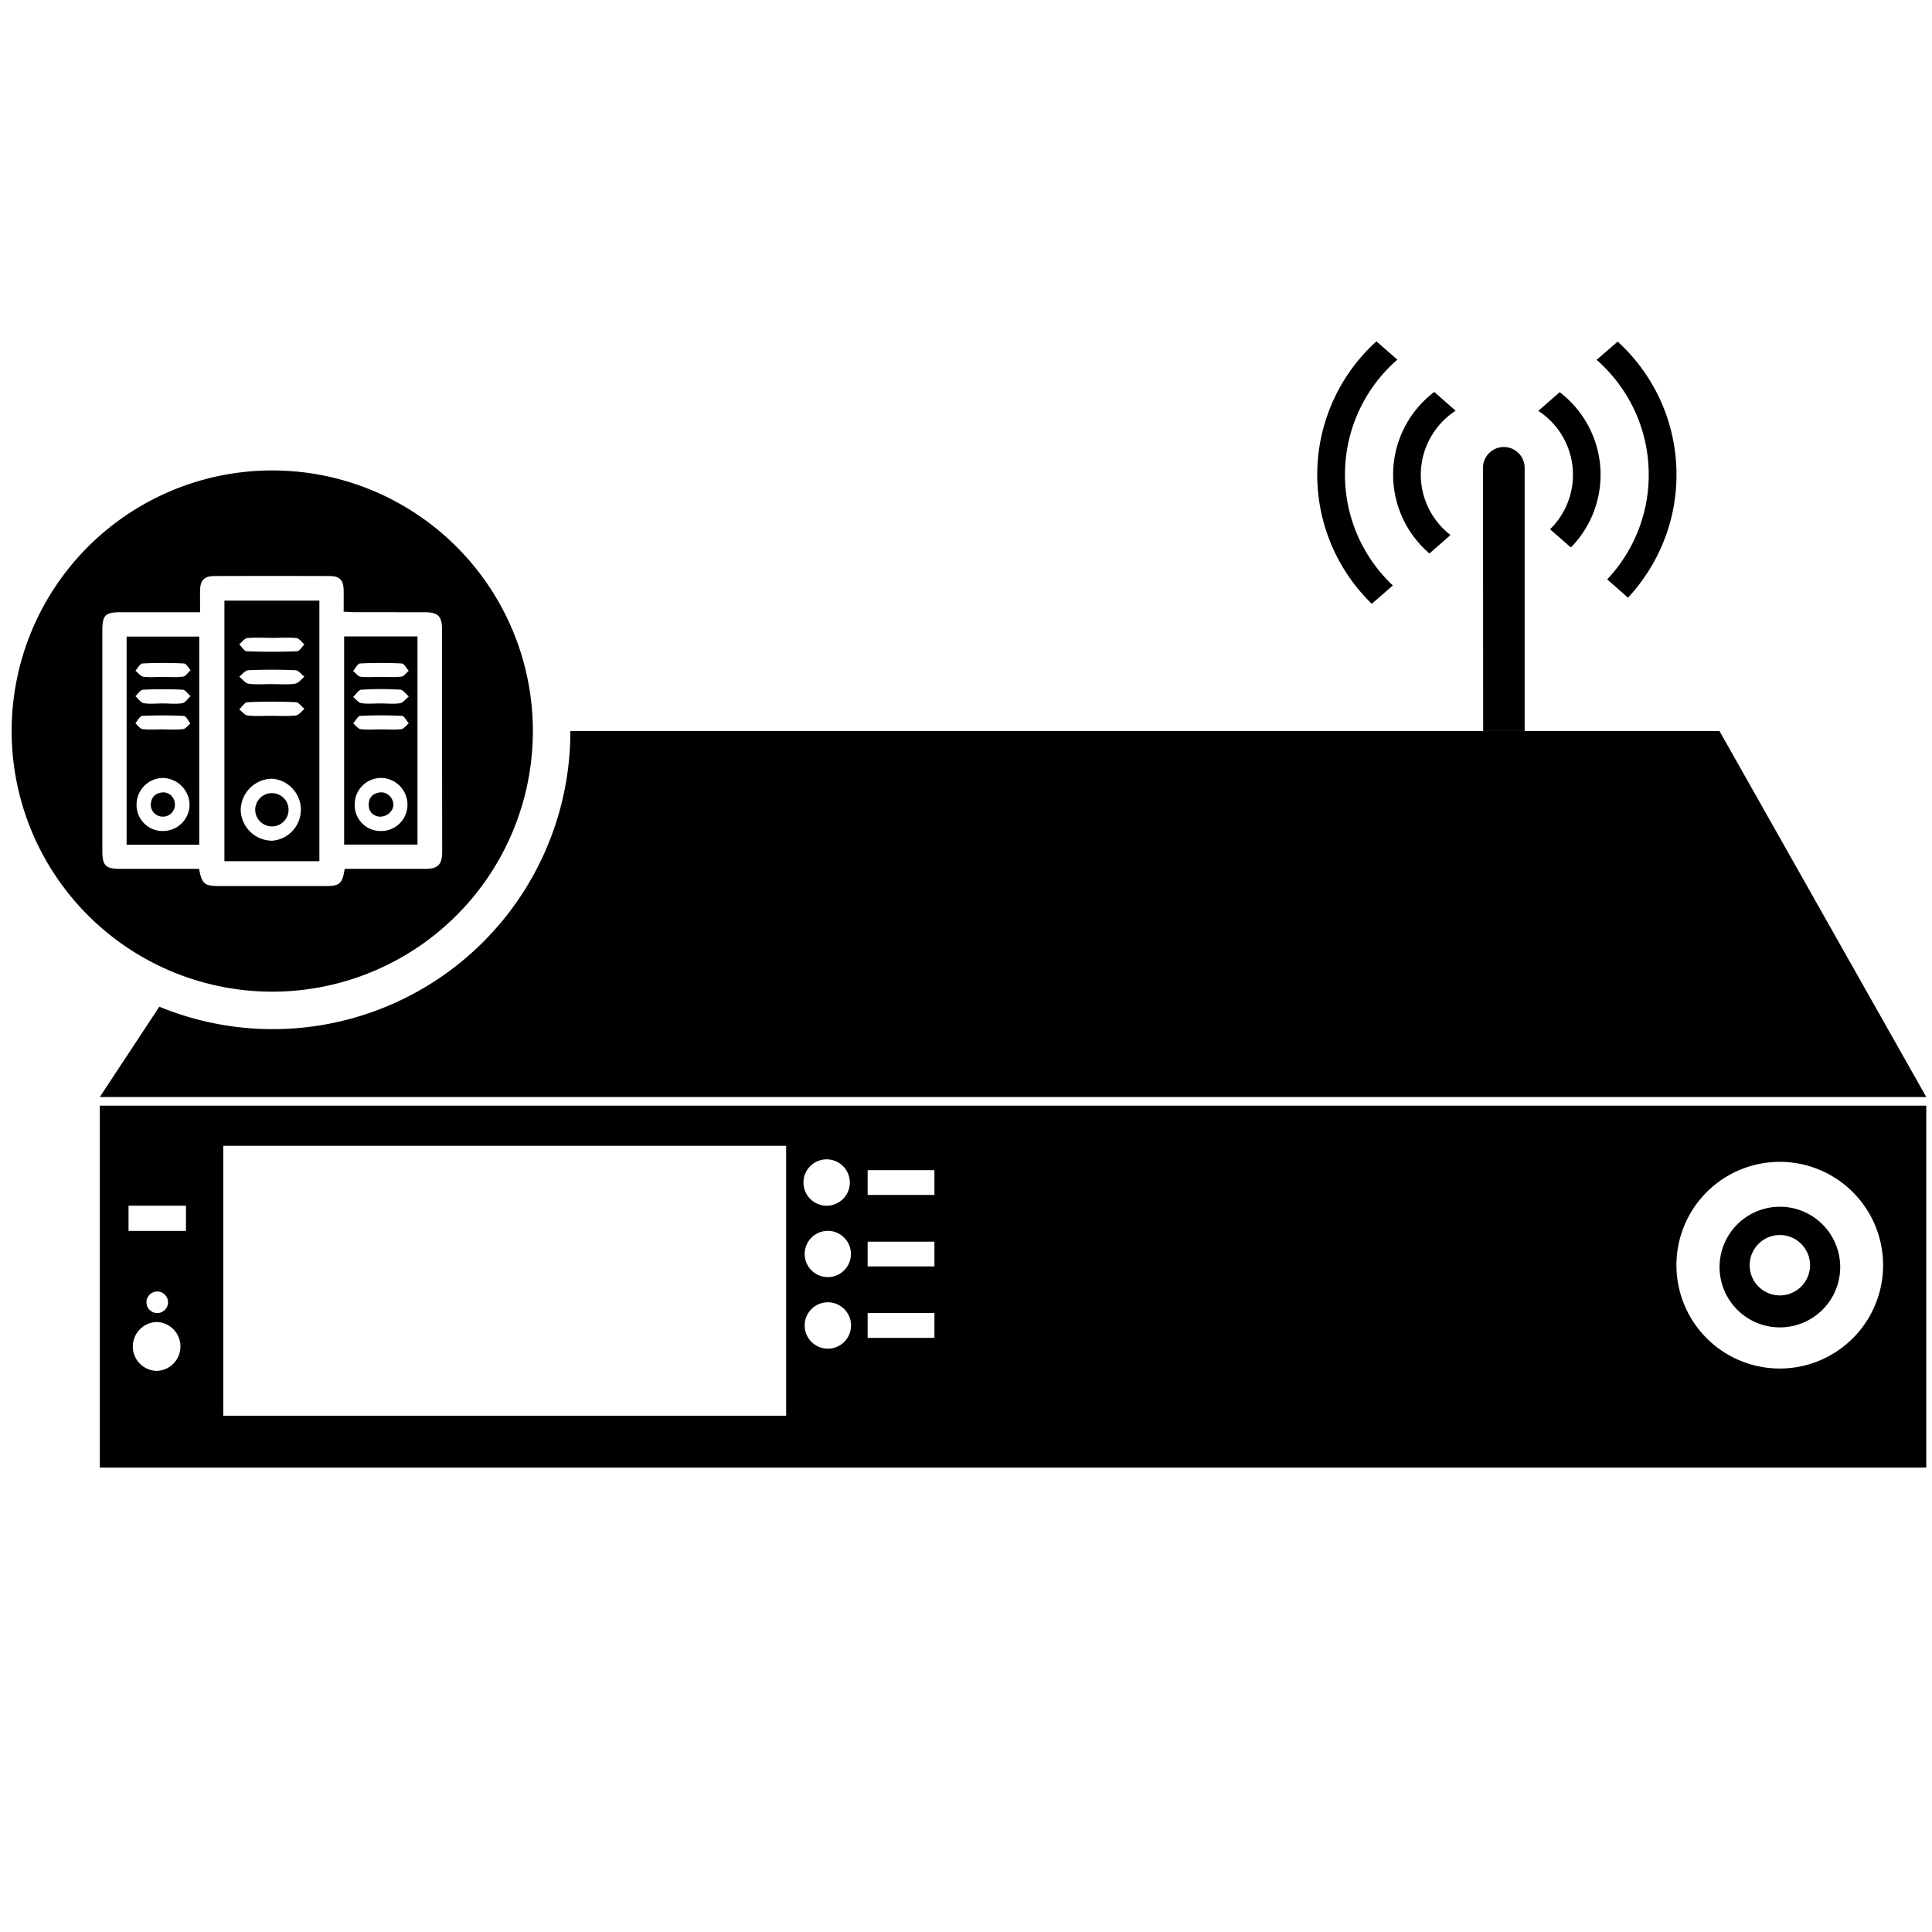 <?xml version="1.0" standalone="no"?><!DOCTYPE svg PUBLIC "-//W3C//DTD SVG 1.1//EN" "http://www.w3.org/Graphics/SVG/1.1/DTD/svg11.dtd"><svg t="1579512823742" class="icon" viewBox="0 0 1024 1024" version="1.1" xmlns="http://www.w3.org/2000/svg" p-id="8806" xmlns:xlink="http://www.w3.org/1999/xlink" width="200" height="200"><defs><style type="text/css"></style></defs><path d="M52.896 586.016v191.808h968.064v-191.808H52.896z m30.432 140.576c-7.136 0-12.928-5.76-12.928-12.896s5.792-12.992 12.928-12.992a12.96 12.96 0 0 1 0 25.888z m-5.696-36.352a5.696 5.696 0 1 1 11.424 0 5.696 5.696 0 0 1-11.424 0z m20.928-37.824h-30.432v-13.376h30.432v13.376z m318.112 97.952H118.336v-143.072h298.336v143.072z m22.08-35.552a12.288 12.288 0 1 1 0.064-24.576 12.288 12.288 0 0 1-0.064 24.576z m0-37.92a12.256 12.256 0 1 1 0-24.512 12.256 12.256 0 0 1 0 24.512z m0-37.856a12.288 12.288 0 1 1 0.032-24.544 12.288 12.288 0 0 1-0.032 24.544z m56.512 70.048h-35.392v-13.152h35.392v13.152z m0-37.856h-35.392v-13.12h35.392v13.12z m0-37.888h-35.392v-13.12h35.392v13.12z m448.064 92a54.752 54.752 0 1 1-0.032-109.536 54.752 54.752 0 0 1 0.032 109.536z" p-id="8807"></path><path d="M975.328 670.56a31.968 31.968 0 1 1-63.904 0 31.968 31.968 0 0 1 63.904 0z m-32-15.968a16 16 0 1 0 0.064 32 16 16 0 0 0-0.064-32zM851.84 307.072a80.544 80.544 0 0 0 22.016-55.488c0-24.288-10.72-46.048-27.616-60.864l11.168-9.664c19.104 17.44 31.168 42.592 31.168 70.56 0 25.248-9.888 48.096-25.696 65.184l-11.04-9.728z m-19.232-16.896l-11.04-9.664a40.416 40.416 0 0 0-6.24-62.752l11.328-9.888a55.04 55.04 0 0 1 5.952 82.304z m-46.592-42.208a11.04 11.04 0 0 1 22.08 0v139.488h-21.984l-0.096-139.488z m-32.96 3.616c0 13.056 6.208 24.64 15.744 32l-11.168 9.76a54.944 54.944 0 0 1 2.56-85.6l11.328 9.952a40.48 40.48 0 0 0-18.464 33.888z m-40.192 0c0 23.2 9.792 44.032 25.376 58.72l-11.168 9.728a95.36 95.36 0 0 1 2.464-139.104l11.104 9.696a80.64 80.64 0 0 0-27.776 60.96z" p-id="8808"></path><path d="M911.36 387.456H302.304a157.76 157.76 0 0 1-217.856 146.112l-31.552 47.872h968.064l-109.6-193.984z" p-id="8809"></path><path d="M144.32 249.344a138.112 138.112 0 1 0-0.032 276.256 138.112 138.112 0 0 0 0.032-276.256z m80.864 211.168H182.688c-1.216 7.84-2.624 9.12-10.08 9.12H116.544c-8.224 0-9.472-0.992-11.04-9.12H64.448c-8.704 0-10.208-1.472-10.208-10.08v-116.256c0-8.064 1.536-9.664 9.536-9.664h42.272c0-4.16-0.064-7.84 0-11.584 0.064-5.28 2.208-7.584 7.456-7.616 20.384-0.064 40.8-0.064 61.216 0 5.312 0 7.328 2.144 7.424 7.52 0.064 3.584 0 7.2 0 11.392 2.08 0.096 3.872 0.256 5.696 0.256l37.536 0.032c6.752 0.032 8.896 2.112 8.896 8.928 0.032 39.296 0.032 78.56 0.096 117.792 0 7.136-2.208 9.28-9.184 9.28z m-106.24-4.064H169.28V318.336H118.944v138.112z m25.312-10.848a16.736 16.736 0 0 1-16.672-16.64 16.832 16.832 0 0 1 16.64-16.224 16.48 16.48 0 0 1 0.032 32.864z m-13.184-107.392c4.416-0.448 8.864-0.128 13.312-0.128 4.288 0 8.576-0.32 12.8 0.128 1.472 0.16 2.784 2.208 4.16 3.36-1.312 1.28-2.592 3.552-3.936 3.616-8.864 0.352-17.76 0.352-26.656 0-1.344-0.064-2.624-2.4-3.968-3.712 1.408-1.088 2.752-3.104 4.288-3.264z m30.272 20.48c-1.664 1.312-3.2 3.456-5.024 3.712-4 0.576-8.16 0.192-12.256 0.192s-8.256 0.352-12.256-0.192c-1.824-0.256-3.328-2.432-4.992-3.744 1.6-1.248 3.136-3.36 4.768-3.424 8.352-0.352 16.736-0.352 25.088 0 1.6 0.064 3.136 2.272 4.672 3.456z m-30.208 13.504c8.544-0.384 17.056-0.384 25.632-0.032 1.568 0.032 3.072 2.336 4.608 3.584-1.536 1.216-2.976 3.264-4.576 3.456-4.384 0.512-8.864 0.192-13.312 0.192-4.096 0-8.224 0.32-12.288-0.192-1.568-0.192-2.912-2.08-4.384-3.2 1.408-1.312 2.816-3.744 4.32-3.808z m-64.032 75.52H105.6v-110.304H67.104v110.304z m19.168-7.264a13.76 13.76 0 0 1-13.888-14.048c0.032-7.776 6.4-14.08 14.08-14.048a14.432 14.432 0 0 1 14.016 14.208 14.08 14.08 0 0 1-14.208 13.888z m10.688-53.984c-3.68 0.384-7.456 0.128-11.2 0.128-3.424 0-6.848 0.256-10.208-0.16-1.344-0.16-2.56-2.016-3.808-3.104 1.216-1.376 2.368-3.808 3.68-3.904 7.296-0.32 14.624-0.32 21.952 0.032 1.28 0.064 2.4 2.624 3.52 4-1.28 1.056-2.464 2.816-3.936 3.008z m-21.472-34.816c7.328-0.352 14.656-0.352 21.952 0 1.28 0.064 2.432 2.304 3.584 3.552-1.344 1.216-2.592 3.264-4.064 3.424-3.68 0.512-7.456 0.16-11.2 0.16-3.264 0-6.56 0.352-9.696-0.096-1.568-0.256-2.848-2.08-4.288-3.2 1.248-1.344 2.432-3.744 3.712-3.84z m0.352 13.92c7.008-0.352 14.016-0.352 20.96 0 1.44 0.032 2.784 2.208 4.192 3.392-1.44 1.312-2.752 3.456-4.384 3.744-3.328 0.576-6.784 0.128-10.208 0.128-3.392 0-6.88 0.416-10.176-0.128-1.632-0.288-2.976-2.432-4.48-3.712 1.344-1.184 2.656-3.392 4.096-3.424z m68.32 54.816a8.832 8.832 0 0 0-8.896 8.768 8.896 8.896 0 0 0 8.832 8.864 8.8 8.8 0 1 0 0.064-17.632z m57.92-0.416c-4 0.128-6.528 2.368-6.656 6.304-0.128 4 2.336 6.112 5.6 6.592 4.128 0.096 7.36-2.848 7.456-6.24 0.128-3.392-2.944-6.72-6.4-6.656z m-115.84 0.032c-3.712 0.256-6.016 2.336-6.304 6.144a6.304 6.304 0 0 0 6.208 6.688 6.304 6.304 0 0 0 6.56-6.4c0.064-3.616-2.88-6.688-6.464-6.432z m96.16 27.648h38.88v-110.336H182.4v110.336z m19.36-7.2a13.696 13.696 0 0 1-13.76-14.176 14.016 14.016 0 0 1 14.144-13.952 14.208 14.208 0 0 1 13.824 14.304 13.92 13.92 0 0 1-14.208 13.824z m10.912-53.984c-3.52 0.416-7.2 0.128-10.752 0.128-3.584 0-7.232 0.288-10.784-0.128-1.408-0.192-2.624-2.016-3.936-3.072 1.248-1.376 2.432-3.872 3.712-3.968 7.328-0.352 14.72-0.352 22.08 0 1.312 0.064 2.432 2.56 3.68 3.968-1.344 1.12-2.592 2.88-4 3.072z m-21.856-34.816c7.36-0.352 14.752-0.352 22.08 0 1.312 0.064 2.496 2.56 3.744 3.904-1.28 1.088-2.528 2.912-3.968 3.072-3.52 0.448-7.2 0.16-10.784 0.16s-7.232 0.288-10.752-0.096c-1.408-0.192-2.656-1.984-3.968-3.04 1.216-1.408 2.368-3.904 3.648-4z m0.64 13.92a163.52 163.52 0 0 1 20.576-0.032c1.632 0.064 3.104 2.336 4.672 3.552-1.568 1.28-2.944 3.328-4.64 3.616-3.328 0.576-6.848 0.128-10.272 0.128-3.392 0-6.88 0.352-10.24-0.128-1.632-0.288-2.944-2.144-4.384-3.296 1.44-1.312 2.784-3.744 4.288-3.84z" p-id="8810"></path></svg>